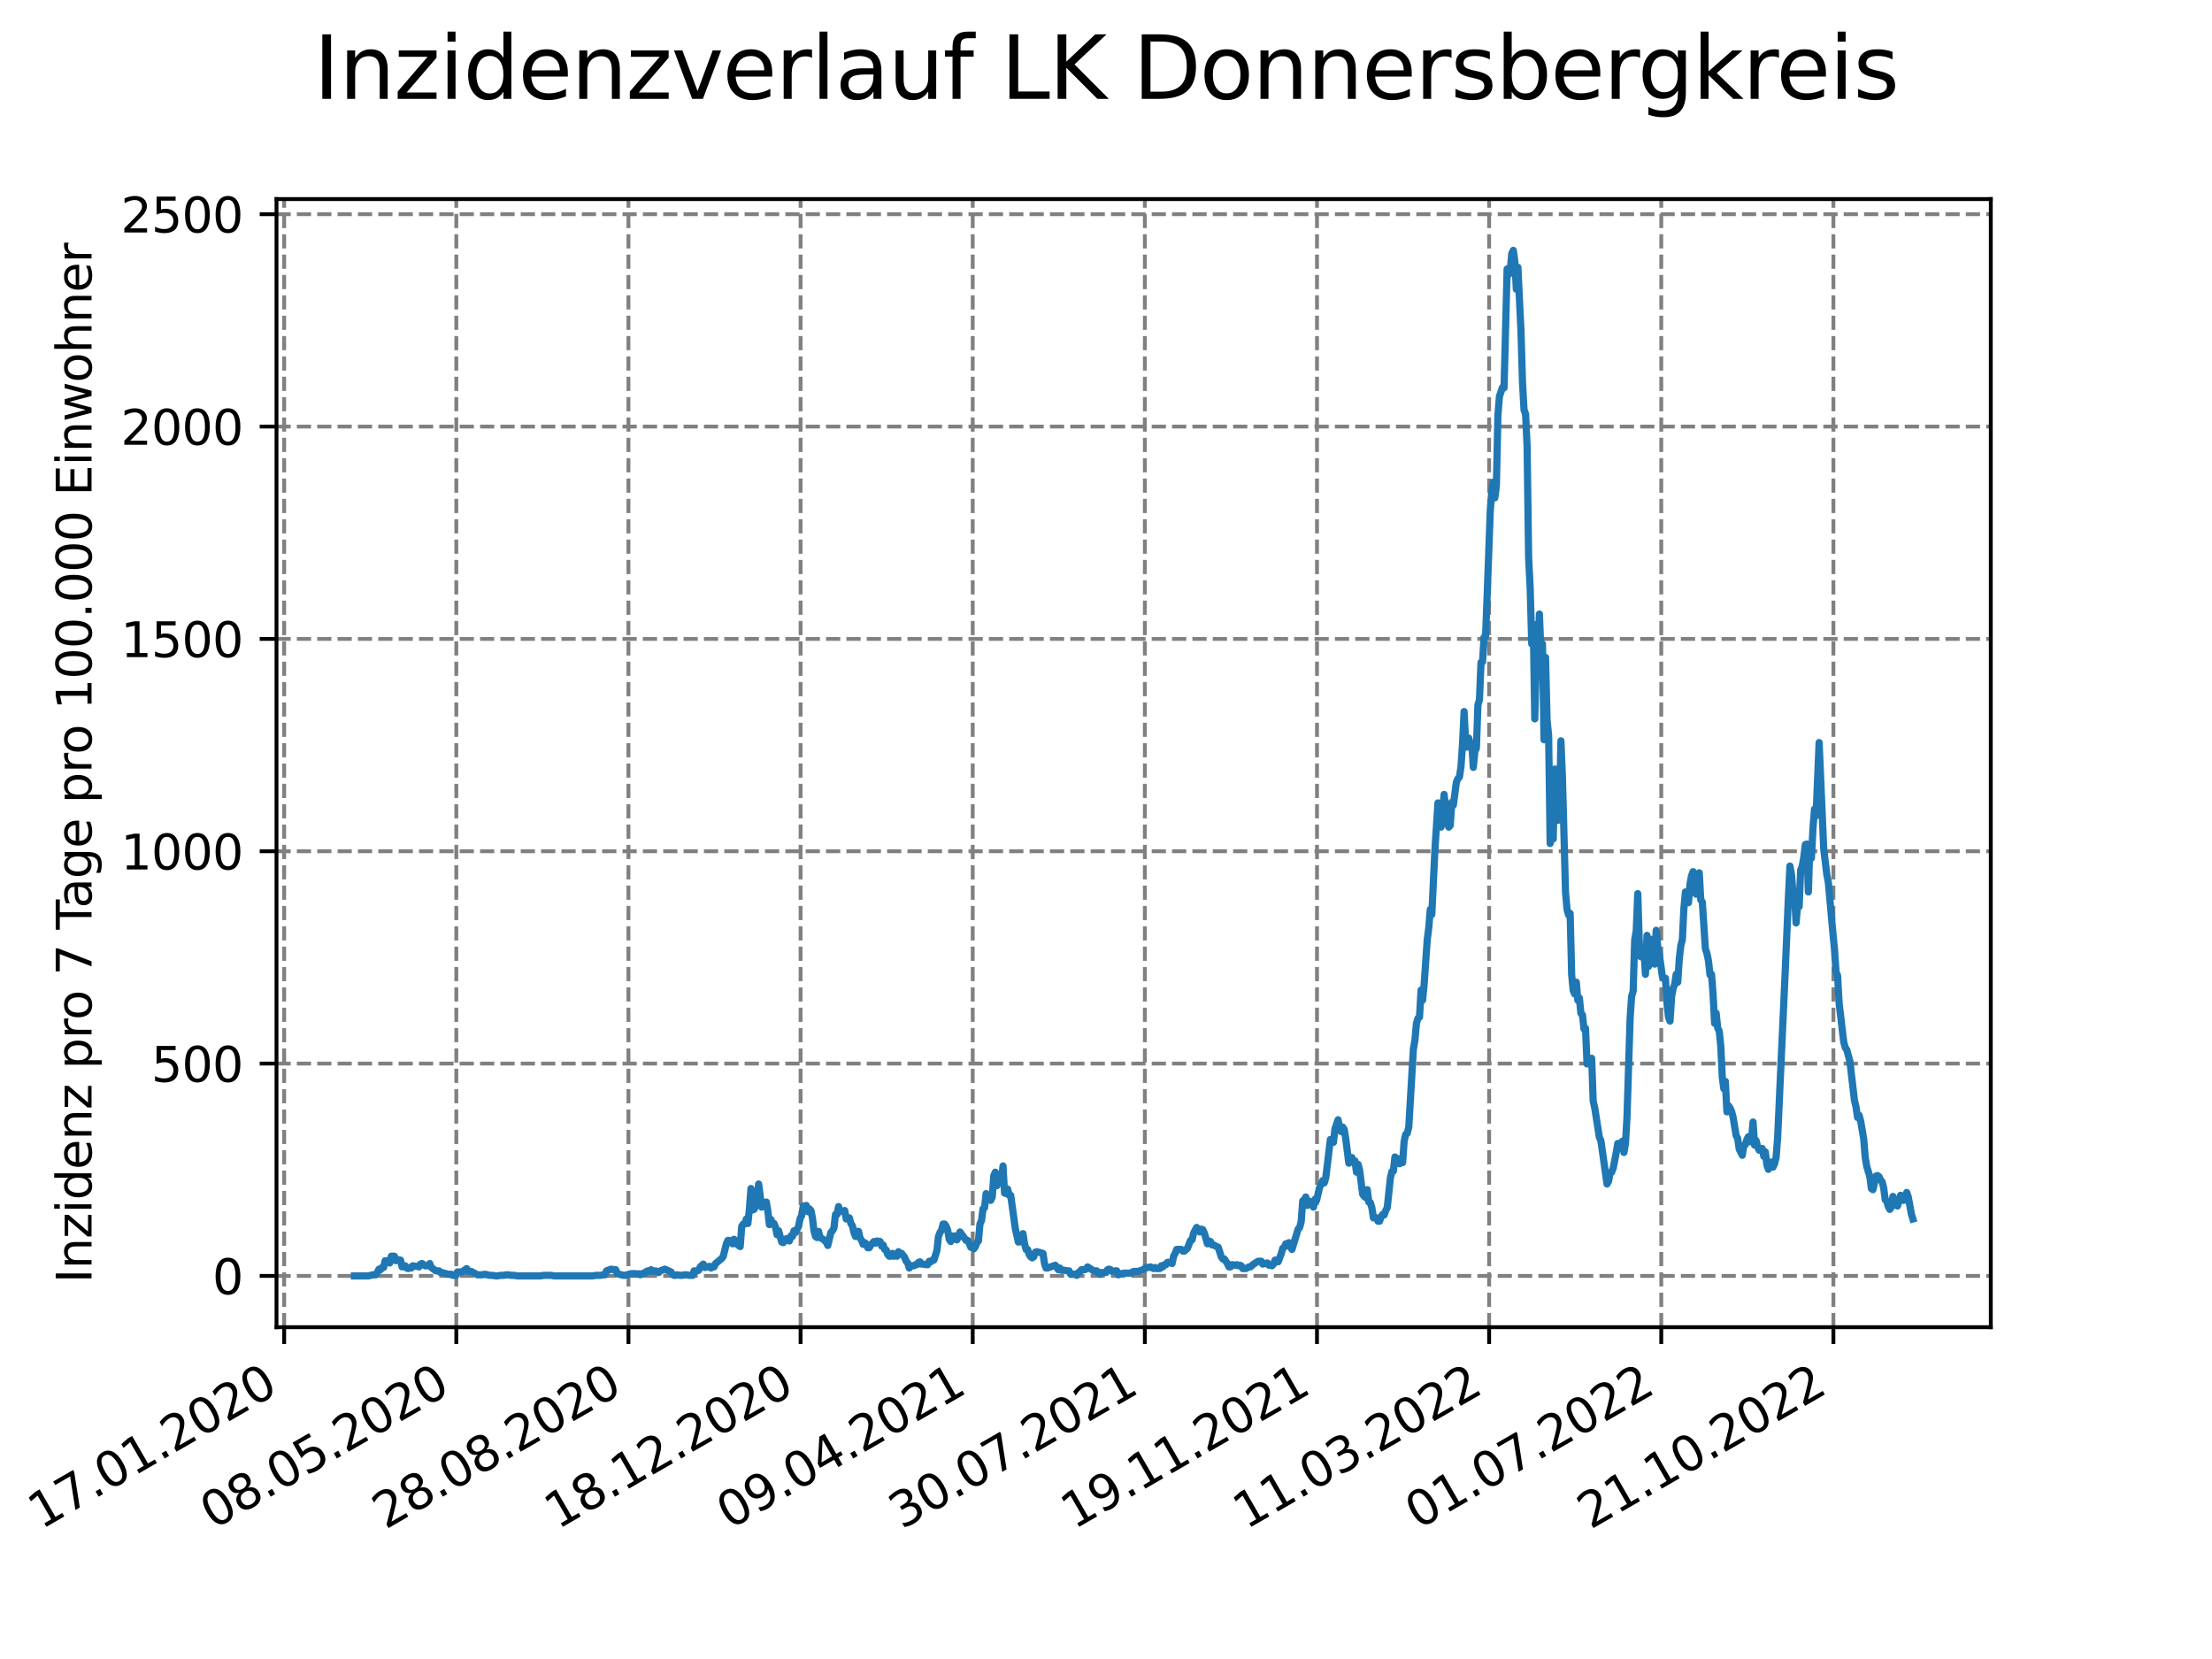 <?xml version="1.0" encoding="utf-8" standalone="no"?>
<!DOCTYPE svg PUBLIC "-//W3C//DTD SVG 1.1//EN"
  "http://www.w3.org/Graphics/SVG/1.1/DTD/svg11.dtd">
<svg xmlns:xlink="http://www.w3.org/1999/xlink" width="460.8pt" height="345.6pt" viewBox="0 0 460.8 345.6" xmlns="http://www.w3.org/2000/svg" version="1.1">
 <defs>
  <style type="text/css">*{stroke-linejoin: round; stroke-linecap: butt}</style>
 </defs>
 <g id="figure_1">
  <g id="patch_1">
   <path d="M 0 345.6 
L 460.8 345.6 
L 460.8 0 
L 0 0 
z
" style="fill: #ffffff"/>
  </g>
  <g id="axes_1">
   <g id="patch_2">
    <path d="M 57.6 276.48 
L 414.72 276.48 
L 414.72 41.472 
L 57.6 41.472 
z
" style="fill: #ffffff"/>
   </g>
   <g id="matplotlib.axis_1">
    <g id="xtick_1">
     <g id="line2d_1">
      <path d="M 59.198 276.48 
L 59.198 41.472 
" clip-path="url(#p6749b9350b)" style="fill: none; stroke-dasharray: 2.96,1.28; stroke-dashoffset: 0; stroke: #808080; stroke-width: 0.8"/>
     </g>
     <g id="line2d_2">
      <defs>
       <path id="m2484174f8d" d="M 0 0 
L 0 3.5 
" style="stroke: #000000; stroke-width: 0.8"/>
      </defs>
      <g>
       <use xlink:href="#m2484174f8d" x="59.198" y="276.48" style="stroke: #000000; stroke-width: 0.8"/>
      </g>
     </g>
     <g id="text_1">
      <!-- 17.01.2020 -->
      <g transform="translate(8.573 318.689) rotate(-30) scale(0.1 -0.1)">
       <defs>
        <path id="DejaVuSans-31" d="M 794 531 
L 1825 531 
L 1825 4091 
L 703 3866 
L 703 4441 
L 1819 4666 
L 2450 4666 
L 2450 531 
L 3481 531 
L 3481 0 
L 794 0 
L 794 531 
z
" transform="scale(0.016)"/>
        <path id="DejaVuSans-37" d="M 525 4666 
L 3525 4666 
L 3525 4397 
L 1831 0 
L 1172 0 
L 2766 4134 
L 525 4134 
L 525 4666 
z
" transform="scale(0.016)"/>
        <path id="DejaVuSans-2e" d="M 684 794 
L 1344 794 
L 1344 0 
L 684 0 
L 684 794 
z
" transform="scale(0.016)"/>
        <path id="DejaVuSans-30" d="M 2034 4250 
Q 1547 4250 1301 3770 
Q 1056 3291 1056 2328 
Q 1056 1369 1301 889 
Q 1547 409 2034 409 
Q 2525 409 2770 889 
Q 3016 1369 3016 2328 
Q 3016 3291 2770 3770 
Q 2525 4250 2034 4250 
z
M 2034 4750 
Q 2819 4750 3233 4129 
Q 3647 3509 3647 2328 
Q 3647 1150 3233 529 
Q 2819 -91 2034 -91 
Q 1250 -91 836 529 
Q 422 1150 422 2328 
Q 422 3509 836 4129 
Q 1250 4750 2034 4750 
z
" transform="scale(0.016)"/>
        <path id="DejaVuSans-32" d="M 1228 531 
L 3431 531 
L 3431 0 
L 469 0 
L 469 531 
Q 828 903 1448 1529 
Q 2069 2156 2228 2338 
Q 2531 2678 2651 2914 
Q 2772 3150 2772 3378 
Q 2772 3750 2511 3984 
Q 2250 4219 1831 4219 
Q 1534 4219 1204 4116 
Q 875 4013 500 3803 
L 500 4441 
Q 881 4594 1212 4672 
Q 1544 4750 1819 4750 
Q 2544 4750 2975 4387 
Q 3406 4025 3406 3419 
Q 3406 3131 3298 2873 
Q 3191 2616 2906 2266 
Q 2828 2175 2409 1742 
Q 1991 1309 1228 531 
z
" transform="scale(0.016)"/>
       </defs>
       <use xlink:href="#DejaVuSans-31"/>
       <use xlink:href="#DejaVuSans-37" x="63.623"/>
       <use xlink:href="#DejaVuSans-2e" x="127.246"/>
       <use xlink:href="#DejaVuSans-30" x="159.033"/>
       <use xlink:href="#DejaVuSans-31" x="222.656"/>
       <use xlink:href="#DejaVuSans-2e" x="286.279"/>
       <use xlink:href="#DejaVuSans-32" x="318.066"/>
       <use xlink:href="#DejaVuSans-30" x="381.689"/>
       <use xlink:href="#DejaVuSans-32" x="445.312"/>
       <use xlink:href="#DejaVuSans-30" x="508.936"/>
      </g>
     </g>
    </g>
    <g id="xtick_2">
     <g id="line2d_3">
      <path d="M 95.057 276.48 
L 95.057 41.472 
" clip-path="url(#p6749b9350b)" style="fill: none; stroke-dasharray: 2.96,1.28; stroke-dashoffset: 0; stroke: #808080; stroke-width: 0.8"/>
     </g>
     <g id="line2d_4">
      <g>
       <use xlink:href="#m2484174f8d" x="95.057" y="276.48" style="stroke: #000000; stroke-width: 0.8"/>
      </g>
     </g>
     <g id="text_2">
      <!-- 08.05.2020 -->
      <g transform="translate(44.432 318.689) rotate(-30) scale(0.1 -0.1)">
       <defs>
        <path id="DejaVuSans-38" d="M 2034 2216 
Q 1584 2216 1326 1975 
Q 1069 1734 1069 1313 
Q 1069 891 1326 650 
Q 1584 409 2034 409 
Q 2484 409 2743 651 
Q 3003 894 3003 1313 
Q 3003 1734 2745 1975 
Q 2488 2216 2034 2216 
z
M 1403 2484 
Q 997 2584 770 2862 
Q 544 3141 544 3541 
Q 544 4100 942 4425 
Q 1341 4750 2034 4750 
Q 2731 4750 3128 4425 
Q 3525 4100 3525 3541 
Q 3525 3141 3298 2862 
Q 3072 2584 2669 2484 
Q 3125 2378 3379 2068 
Q 3634 1759 3634 1313 
Q 3634 634 3220 271 
Q 2806 -91 2034 -91 
Q 1263 -91 848 271 
Q 434 634 434 1313 
Q 434 1759 690 2068 
Q 947 2378 1403 2484 
z
M 1172 3481 
Q 1172 3119 1398 2916 
Q 1625 2713 2034 2713 
Q 2441 2713 2670 2916 
Q 2900 3119 2900 3481 
Q 2900 3844 2670 4047 
Q 2441 4250 2034 4250 
Q 1625 4250 1398 4047 
Q 1172 3844 1172 3481 
z
" transform="scale(0.016)"/>
        <path id="DejaVuSans-35" d="M 691 4666 
L 3169 4666 
L 3169 4134 
L 1269 4134 
L 1269 2991 
Q 1406 3038 1543 3061 
Q 1681 3084 1819 3084 
Q 2600 3084 3056 2656 
Q 3513 2228 3513 1497 
Q 3513 744 3044 326 
Q 2575 -91 1722 -91 
Q 1428 -91 1123 -41 
Q 819 9 494 109 
L 494 744 
Q 775 591 1075 516 
Q 1375 441 1709 441 
Q 2250 441 2565 725 
Q 2881 1009 2881 1497 
Q 2881 1984 2565 2268 
Q 2250 2553 1709 2553 
Q 1456 2553 1204 2497 
Q 953 2441 691 2322 
L 691 4666 
z
" transform="scale(0.016)"/>
       </defs>
       <use xlink:href="#DejaVuSans-30"/>
       <use xlink:href="#DejaVuSans-38" x="63.623"/>
       <use xlink:href="#DejaVuSans-2e" x="127.246"/>
       <use xlink:href="#DejaVuSans-30" x="159.033"/>
       <use xlink:href="#DejaVuSans-35" x="222.656"/>
       <use xlink:href="#DejaVuSans-2e" x="286.279"/>
       <use xlink:href="#DejaVuSans-32" x="318.066"/>
       <use xlink:href="#DejaVuSans-30" x="381.689"/>
       <use xlink:href="#DejaVuSans-32" x="445.312"/>
       <use xlink:href="#DejaVuSans-30" x="508.936"/>
      </g>
     </g>
    </g>
    <g id="xtick_3">
     <g id="line2d_5">
      <path d="M 130.917 276.48 
L 130.917 41.472 
" clip-path="url(#p6749b9350b)" style="fill: none; stroke-dasharray: 2.96,1.28; stroke-dashoffset: 0; stroke: #808080; stroke-width: 0.8"/>
     </g>
     <g id="line2d_6">
      <g>
       <use xlink:href="#m2484174f8d" x="130.917" y="276.48" style="stroke: #000000; stroke-width: 0.8"/>
      </g>
     </g>
     <g id="text_3">
      <!-- 28.08.2020 -->
      <g transform="translate(80.292 318.689) rotate(-30) scale(0.1 -0.1)">
       <use xlink:href="#DejaVuSans-32"/>
       <use xlink:href="#DejaVuSans-38" x="63.623"/>
       <use xlink:href="#DejaVuSans-2e" x="127.246"/>
       <use xlink:href="#DejaVuSans-30" x="159.033"/>
       <use xlink:href="#DejaVuSans-38" x="222.656"/>
       <use xlink:href="#DejaVuSans-2e" x="286.279"/>
       <use xlink:href="#DejaVuSans-32" x="318.066"/>
       <use xlink:href="#DejaVuSans-30" x="381.689"/>
       <use xlink:href="#DejaVuSans-32" x="445.312"/>
       <use xlink:href="#DejaVuSans-30" x="508.936"/>
      </g>
     </g>
    </g>
    <g id="xtick_4">
     <g id="line2d_7">
      <path d="M 166.776 276.48 
L 166.776 41.472 
" clip-path="url(#p6749b9350b)" style="fill: none; stroke-dasharray: 2.96,1.28; stroke-dashoffset: 0; stroke: #808080; stroke-width: 0.8"/>
     </g>
     <g id="line2d_8">
      <g>
       <use xlink:href="#m2484174f8d" x="166.776" y="276.48" style="stroke: #000000; stroke-width: 0.8"/>
      </g>
     </g>
     <g id="text_4">
      <!-- 18.12.2020 -->
      <g transform="translate(116.151 318.689) rotate(-30) scale(0.1 -0.1)">
       <use xlink:href="#DejaVuSans-31"/>
       <use xlink:href="#DejaVuSans-38" x="63.623"/>
       <use xlink:href="#DejaVuSans-2e" x="127.246"/>
       <use xlink:href="#DejaVuSans-31" x="159.033"/>
       <use xlink:href="#DejaVuSans-32" x="222.656"/>
       <use xlink:href="#DejaVuSans-2e" x="286.279"/>
       <use xlink:href="#DejaVuSans-32" x="318.066"/>
       <use xlink:href="#DejaVuSans-30" x="381.689"/>
       <use xlink:href="#DejaVuSans-32" x="445.312"/>
       <use xlink:href="#DejaVuSans-30" x="508.936"/>
      </g>
     </g>
    </g>
    <g id="xtick_5">
     <g id="line2d_9">
      <path d="M 202.635 276.48 
L 202.635 41.472 
" clip-path="url(#p6749b9350b)" style="fill: none; stroke-dasharray: 2.96,1.28; stroke-dashoffset: 0; stroke: #808080; stroke-width: 0.8"/>
     </g>
     <g id="line2d_10">
      <g>
       <use xlink:href="#m2484174f8d" x="202.635" y="276.48" style="stroke: #000000; stroke-width: 0.8"/>
      </g>
     </g>
     <g id="text_5">
      <!-- 09.04.2021 -->
      <g transform="translate(152.01 318.689) rotate(-30) scale(0.1 -0.1)">
       <defs>
        <path id="DejaVuSans-39" d="M 703 97 
L 703 672 
Q 941 559 1184 500 
Q 1428 441 1663 441 
Q 2288 441 2617 861 
Q 2947 1281 2994 2138 
Q 2813 1869 2534 1725 
Q 2256 1581 1919 1581 
Q 1219 1581 811 2004 
Q 403 2428 403 3163 
Q 403 3881 828 4315 
Q 1253 4750 1959 4750 
Q 2769 4750 3195 4129 
Q 3622 3509 3622 2328 
Q 3622 1225 3098 567 
Q 2575 -91 1691 -91 
Q 1453 -91 1209 -44 
Q 966 3 703 97 
z
M 1959 2075 
Q 2384 2075 2632 2365 
Q 2881 2656 2881 3163 
Q 2881 3666 2632 3958 
Q 2384 4250 1959 4250 
Q 1534 4250 1286 3958 
Q 1038 3666 1038 3163 
Q 1038 2656 1286 2365 
Q 1534 2075 1959 2075 
z
" transform="scale(0.016)"/>
        <path id="DejaVuSans-34" d="M 2419 4116 
L 825 1625 
L 2419 1625 
L 2419 4116 
z
M 2253 4666 
L 3047 4666 
L 3047 1625 
L 3713 1625 
L 3713 1100 
L 3047 1100 
L 3047 0 
L 2419 0 
L 2419 1100 
L 313 1100 
L 313 1709 
L 2253 4666 
z
" transform="scale(0.016)"/>
       </defs>
       <use xlink:href="#DejaVuSans-30"/>
       <use xlink:href="#DejaVuSans-39" x="63.623"/>
       <use xlink:href="#DejaVuSans-2e" x="127.246"/>
       <use xlink:href="#DejaVuSans-30" x="159.033"/>
       <use xlink:href="#DejaVuSans-34" x="222.656"/>
       <use xlink:href="#DejaVuSans-2e" x="286.279"/>
       <use xlink:href="#DejaVuSans-32" x="318.066"/>
       <use xlink:href="#DejaVuSans-30" x="381.689"/>
       <use xlink:href="#DejaVuSans-32" x="445.312"/>
       <use xlink:href="#DejaVuSans-31" x="508.936"/>
      </g>
     </g>
    </g>
    <g id="xtick_6">
     <g id="line2d_11">
      <path d="M 238.495 276.48 
L 238.495 41.472 
" clip-path="url(#p6749b9350b)" style="fill: none; stroke-dasharray: 2.96,1.28; stroke-dashoffset: 0; stroke: #808080; stroke-width: 0.8"/>
     </g>
     <g id="line2d_12">
      <g>
       <use xlink:href="#m2484174f8d" x="238.495" y="276.48" style="stroke: #000000; stroke-width: 0.8"/>
      </g>
     </g>
     <g id="text_6">
      <!-- 30.07.2021 -->
      <g transform="translate(187.869 318.689) rotate(-30) scale(0.1 -0.1)">
       <defs>
        <path id="DejaVuSans-33" d="M 2597 2516 
Q 3050 2419 3304 2112 
Q 3559 1806 3559 1356 
Q 3559 666 3084 287 
Q 2609 -91 1734 -91 
Q 1441 -91 1130 -33 
Q 819 25 488 141 
L 488 750 
Q 750 597 1062 519 
Q 1375 441 1716 441 
Q 2309 441 2620 675 
Q 2931 909 2931 1356 
Q 2931 1769 2642 2001 
Q 2353 2234 1838 2234 
L 1294 2234 
L 1294 2753 
L 1863 2753 
Q 2328 2753 2575 2939 
Q 2822 3125 2822 3475 
Q 2822 3834 2567 4026 
Q 2313 4219 1838 4219 
Q 1578 4219 1281 4162 
Q 984 4106 628 3988 
L 628 4550 
Q 988 4650 1302 4700 
Q 1616 4750 1894 4750 
Q 2613 4750 3031 4423 
Q 3450 4097 3450 3541 
Q 3450 3153 3228 2886 
Q 3006 2619 2597 2516 
z
" transform="scale(0.016)"/>
       </defs>
       <use xlink:href="#DejaVuSans-33"/>
       <use xlink:href="#DejaVuSans-30" x="63.623"/>
       <use xlink:href="#DejaVuSans-2e" x="127.246"/>
       <use xlink:href="#DejaVuSans-30" x="159.033"/>
       <use xlink:href="#DejaVuSans-37" x="222.656"/>
       <use xlink:href="#DejaVuSans-2e" x="286.279"/>
       <use xlink:href="#DejaVuSans-32" x="318.066"/>
       <use xlink:href="#DejaVuSans-30" x="381.689"/>
       <use xlink:href="#DejaVuSans-32" x="445.312"/>
       <use xlink:href="#DejaVuSans-31" x="508.936"/>
      </g>
     </g>
    </g>
    <g id="xtick_7">
     <g id="line2d_13">
      <path d="M 274.354 276.48 
L 274.354 41.472 
" clip-path="url(#p6749b9350b)" style="fill: none; stroke-dasharray: 2.96,1.28; stroke-dashoffset: 0; stroke: #808080; stroke-width: 0.8"/>
     </g>
     <g id="line2d_14">
      <g>
       <use xlink:href="#m2484174f8d" x="274.354" y="276.48" style="stroke: #000000; stroke-width: 0.8"/>
      </g>
     </g>
     <g id="text_7">
      <!-- 19.11.2021 -->
      <g transform="translate(223.729 318.689) rotate(-30) scale(0.1 -0.1)">
       <use xlink:href="#DejaVuSans-31"/>
       <use xlink:href="#DejaVuSans-39" x="63.623"/>
       <use xlink:href="#DejaVuSans-2e" x="127.246"/>
       <use xlink:href="#DejaVuSans-31" x="159.033"/>
       <use xlink:href="#DejaVuSans-31" x="222.656"/>
       <use xlink:href="#DejaVuSans-2e" x="286.279"/>
       <use xlink:href="#DejaVuSans-32" x="318.066"/>
       <use xlink:href="#DejaVuSans-30" x="381.689"/>
       <use xlink:href="#DejaVuSans-32" x="445.312"/>
       <use xlink:href="#DejaVuSans-31" x="508.936"/>
      </g>
     </g>
    </g>
    <g id="xtick_8">
     <g id="line2d_15">
      <path d="M 310.213 276.48 
L 310.213 41.472 
" clip-path="url(#p6749b9350b)" style="fill: none; stroke-dasharray: 2.96,1.28; stroke-dashoffset: 0; stroke: #808080; stroke-width: 0.8"/>
     </g>
     <g id="line2d_16">
      <g>
       <use xlink:href="#m2484174f8d" x="310.213" y="276.48" style="stroke: #000000; stroke-width: 0.8"/>
      </g>
     </g>
     <g id="text_8">
      <!-- 11.03.2022 -->
      <g transform="translate(259.588 318.689) rotate(-30) scale(0.1 -0.1)">
       <use xlink:href="#DejaVuSans-31"/>
       <use xlink:href="#DejaVuSans-31" x="63.623"/>
       <use xlink:href="#DejaVuSans-2e" x="127.246"/>
       <use xlink:href="#DejaVuSans-30" x="159.033"/>
       <use xlink:href="#DejaVuSans-33" x="222.656"/>
       <use xlink:href="#DejaVuSans-2e" x="286.279"/>
       <use xlink:href="#DejaVuSans-32" x="318.066"/>
       <use xlink:href="#DejaVuSans-30" x="381.689"/>
       <use xlink:href="#DejaVuSans-32" x="445.312"/>
       <use xlink:href="#DejaVuSans-32" x="508.936"/>
      </g>
     </g>
    </g>
    <g id="xtick_9">
     <g id="line2d_17">
      <path d="M 346.072 276.48 
L 346.072 41.472 
" clip-path="url(#p6749b9350b)" style="fill: none; stroke-dasharray: 2.96,1.28; stroke-dashoffset: 0; stroke: #808080; stroke-width: 0.8"/>
     </g>
     <g id="line2d_18">
      <g>
       <use xlink:href="#m2484174f8d" x="346.072" y="276.48" style="stroke: #000000; stroke-width: 0.8"/>
      </g>
     </g>
     <g id="text_9">
      <!-- 01.07.2022 -->
      <g transform="translate(295.447 318.689) rotate(-30) scale(0.1 -0.1)">
       <use xlink:href="#DejaVuSans-30"/>
       <use xlink:href="#DejaVuSans-31" x="63.623"/>
       <use xlink:href="#DejaVuSans-2e" x="127.246"/>
       <use xlink:href="#DejaVuSans-30" x="159.033"/>
       <use xlink:href="#DejaVuSans-37" x="222.656"/>
       <use xlink:href="#DejaVuSans-2e" x="286.279"/>
       <use xlink:href="#DejaVuSans-32" x="318.066"/>
       <use xlink:href="#DejaVuSans-30" x="381.689"/>
       <use xlink:href="#DejaVuSans-32" x="445.312"/>
       <use xlink:href="#DejaVuSans-32" x="508.936"/>
      </g>
     </g>
    </g>
    <g id="xtick_10">
     <g id="line2d_19">
      <path d="M 381.932 276.48 
L 381.932 41.472 
" clip-path="url(#p6749b9350b)" style="fill: none; stroke-dasharray: 2.96,1.28; stroke-dashoffset: 0; stroke: #808080; stroke-width: 0.8"/>
     </g>
     <g id="line2d_20">
      <g>
       <use xlink:href="#m2484174f8d" x="381.932" y="276.48" style="stroke: #000000; stroke-width: 0.8"/>
      </g>
     </g>
     <g id="text_10">
      <!-- 21.10.2022 -->
      <g transform="translate(331.306 318.689) rotate(-30) scale(0.1 -0.1)">
       <use xlink:href="#DejaVuSans-32"/>
       <use xlink:href="#DejaVuSans-31" x="63.623"/>
       <use xlink:href="#DejaVuSans-2e" x="127.246"/>
       <use xlink:href="#DejaVuSans-31" x="159.033"/>
       <use xlink:href="#DejaVuSans-30" x="222.656"/>
       <use xlink:href="#DejaVuSans-2e" x="286.279"/>
       <use xlink:href="#DejaVuSans-32" x="318.066"/>
       <use xlink:href="#DejaVuSans-30" x="381.689"/>
       <use xlink:href="#DejaVuSans-32" x="445.312"/>
       <use xlink:href="#DejaVuSans-32" x="508.936"/>
      </g>
     </g>
    </g>
   </g>
   <g id="matplotlib.axis_2">
    <g id="ytick_1">
     <g id="line2d_21">
      <path d="M 57.6 265.798 
L 414.72 265.798 
" clip-path="url(#p6749b9350b)" style="fill: none; stroke-dasharray: 2.96,1.28; stroke-dashoffset: 0; stroke: #808080; stroke-width: 0.8"/>
     </g>
     <g id="line2d_22">
      <defs>
       <path id="md574dbc0c2" d="M 0 0 
L -3.5 0 
" style="stroke: #000000; stroke-width: 0.8"/>
      </defs>
      <g>
       <use xlink:href="#md574dbc0c2" x="57.6" y="265.798" style="stroke: #000000; stroke-width: 0.8"/>
      </g>
     </g>
     <g id="text_11">
      <!-- 0 -->
      <g transform="translate(44.237 269.597) scale(0.1 -0.1)">
       <use xlink:href="#DejaVuSans-30"/>
      </g>
     </g>
    </g>
    <g id="ytick_2">
     <g id="line2d_23">
      <path d="M 57.6 221.563 
L 414.72 221.563 
" clip-path="url(#p6749b9350b)" style="fill: none; stroke-dasharray: 2.96,1.28; stroke-dashoffset: 0; stroke: #808080; stroke-width: 0.8"/>
     </g>
     <g id="line2d_24">
      <g>
       <use xlink:href="#md574dbc0c2" x="57.6" y="221.563" style="stroke: #000000; stroke-width: 0.8"/>
      </g>
     </g>
     <g id="text_12">
      <!-- 500 -->
      <g transform="translate(31.512 225.362) scale(0.1 -0.1)">
       <use xlink:href="#DejaVuSans-35"/>
       <use xlink:href="#DejaVuSans-30" x="63.623"/>
       <use xlink:href="#DejaVuSans-30" x="127.246"/>
      </g>
     </g>
    </g>
    <g id="ytick_3">
     <g id="line2d_25">
      <path d="M 57.6 177.328 
L 414.72 177.328 
" clip-path="url(#p6749b9350b)" style="fill: none; stroke-dasharray: 2.96,1.28; stroke-dashoffset: 0; stroke: #808080; stroke-width: 0.8"/>
     </g>
     <g id="line2d_26">
      <g>
       <use xlink:href="#md574dbc0c2" x="57.6" y="177.328" style="stroke: #000000; stroke-width: 0.8"/>
      </g>
     </g>
     <g id="text_13">
      <!-- 1000 -->
      <g transform="translate(25.15 181.127) scale(0.1 -0.1)">
       <use xlink:href="#DejaVuSans-31"/>
       <use xlink:href="#DejaVuSans-30" x="63.623"/>
       <use xlink:href="#DejaVuSans-30" x="127.246"/>
       <use xlink:href="#DejaVuSans-30" x="190.869"/>
      </g>
     </g>
    </g>
    <g id="ytick_4">
     <g id="line2d_27">
      <path d="M 57.6 133.093 
L 414.72 133.093 
" clip-path="url(#p6749b9350b)" style="fill: none; stroke-dasharray: 2.96,1.28; stroke-dashoffset: 0; stroke: #808080; stroke-width: 0.8"/>
     </g>
     <g id="line2d_28">
      <g>
       <use xlink:href="#md574dbc0c2" x="57.6" y="133.093" style="stroke: #000000; stroke-width: 0.8"/>
      </g>
     </g>
     <g id="text_14">
      <!-- 1500 -->
      <g transform="translate(25.15 136.892) scale(0.1 -0.1)">
       <use xlink:href="#DejaVuSans-31"/>
       <use xlink:href="#DejaVuSans-35" x="63.623"/>
       <use xlink:href="#DejaVuSans-30" x="127.246"/>
       <use xlink:href="#DejaVuSans-30" x="190.869"/>
      </g>
     </g>
    </g>
    <g id="ytick_5">
     <g id="line2d_29">
      <path d="M 57.6 88.858 
L 414.72 88.858 
" clip-path="url(#p6749b9350b)" style="fill: none; stroke-dasharray: 2.96,1.28; stroke-dashoffset: 0; stroke: #808080; stroke-width: 0.8"/>
     </g>
     <g id="line2d_30">
      <g>
       <use xlink:href="#md574dbc0c2" x="57.6" y="88.858" style="stroke: #000000; stroke-width: 0.8"/>
      </g>
     </g>
     <g id="text_15">
      <!-- 2000 -->
      <g transform="translate(25.15 92.657) scale(0.1 -0.1)">
       <use xlink:href="#DejaVuSans-32"/>
       <use xlink:href="#DejaVuSans-30" x="63.623"/>
       <use xlink:href="#DejaVuSans-30" x="127.246"/>
       <use xlink:href="#DejaVuSans-30" x="190.869"/>
      </g>
     </g>
    </g>
    <g id="ytick_6">
     <g id="line2d_31">
      <path d="M 57.6 44.623 
L 414.72 44.623 
" clip-path="url(#p6749b9350b)" style="fill: none; stroke-dasharray: 2.96,1.28; stroke-dashoffset: 0; stroke: #808080; stroke-width: 0.8"/>
     </g>
     <g id="line2d_32">
      <g>
       <use xlink:href="#md574dbc0c2" x="57.6" y="44.623" style="stroke: #000000; stroke-width: 0.8"/>
      </g>
     </g>
     <g id="text_16">
      <!-- 2500 -->
      <g transform="translate(25.15 48.422) scale(0.1 -0.1)">
       <use xlink:href="#DejaVuSans-32"/>
       <use xlink:href="#DejaVuSans-35" x="63.623"/>
       <use xlink:href="#DejaVuSans-30" x="127.246"/>
       <use xlink:href="#DejaVuSans-30" x="190.869"/>
      </g>
     </g>
    </g>
    <g id="text_17">
     <!-- Inzidenz pro 7 Tage pro 100.000 Einwohner -->
     <g transform="translate(19.07 267.301) rotate(-90) scale(0.1 -0.1)">
      <defs>
       <path id="DejaVuSans-49" d="M 628 4666 
L 1259 4666 
L 1259 0 
L 628 0 
L 628 4666 
z
" transform="scale(0.016)"/>
       <path id="DejaVuSans-6e" d="M 3513 2113 
L 3513 0 
L 2938 0 
L 2938 2094 
Q 2938 2591 2744 2837 
Q 2550 3084 2163 3084 
Q 1697 3084 1428 2787 
Q 1159 2491 1159 1978 
L 1159 0 
L 581 0 
L 581 3500 
L 1159 3500 
L 1159 2956 
Q 1366 3272 1645 3428 
Q 1925 3584 2291 3584 
Q 2894 3584 3203 3211 
Q 3513 2838 3513 2113 
z
" transform="scale(0.016)"/>
       <path id="DejaVuSans-7a" d="M 353 3500 
L 3084 3500 
L 3084 2975 
L 922 459 
L 3084 459 
L 3084 0 
L 275 0 
L 275 525 
L 2438 3041 
L 353 3041 
L 353 3500 
z
" transform="scale(0.016)"/>
       <path id="DejaVuSans-69" d="M 603 3500 
L 1178 3500 
L 1178 0 
L 603 0 
L 603 3500 
z
M 603 4863 
L 1178 4863 
L 1178 4134 
L 603 4134 
L 603 4863 
z
" transform="scale(0.016)"/>
       <path id="DejaVuSans-64" d="M 2906 2969 
L 2906 4863 
L 3481 4863 
L 3481 0 
L 2906 0 
L 2906 525 
Q 2725 213 2448 61 
Q 2172 -91 1784 -91 
Q 1150 -91 751 415 
Q 353 922 353 1747 
Q 353 2572 751 3078 
Q 1150 3584 1784 3584 
Q 2172 3584 2448 3432 
Q 2725 3281 2906 2969 
z
M 947 1747 
Q 947 1113 1208 752 
Q 1469 391 1925 391 
Q 2381 391 2643 752 
Q 2906 1113 2906 1747 
Q 2906 2381 2643 2742 
Q 2381 3103 1925 3103 
Q 1469 3103 1208 2742 
Q 947 2381 947 1747 
z
" transform="scale(0.016)"/>
       <path id="DejaVuSans-65" d="M 3597 1894 
L 3597 1613 
L 953 1613 
Q 991 1019 1311 708 
Q 1631 397 2203 397 
Q 2534 397 2845 478 
Q 3156 559 3463 722 
L 3463 178 
Q 3153 47 2828 -22 
Q 2503 -91 2169 -91 
Q 1331 -91 842 396 
Q 353 884 353 1716 
Q 353 2575 817 3079 
Q 1281 3584 2069 3584 
Q 2775 3584 3186 3129 
Q 3597 2675 3597 1894 
z
M 3022 2063 
Q 3016 2534 2758 2815 
Q 2500 3097 2075 3097 
Q 1594 3097 1305 2825 
Q 1016 2553 972 2059 
L 3022 2063 
z
" transform="scale(0.016)"/>
       <path id="DejaVuSans-20" transform="scale(0.016)"/>
       <path id="DejaVuSans-70" d="M 1159 525 
L 1159 -1331 
L 581 -1331 
L 581 3500 
L 1159 3500 
L 1159 2969 
Q 1341 3281 1617 3432 
Q 1894 3584 2278 3584 
Q 2916 3584 3314 3078 
Q 3713 2572 3713 1747 
Q 3713 922 3314 415 
Q 2916 -91 2278 -91 
Q 1894 -91 1617 61 
Q 1341 213 1159 525 
z
M 3116 1747 
Q 3116 2381 2855 2742 
Q 2594 3103 2138 3103 
Q 1681 3103 1420 2742 
Q 1159 2381 1159 1747 
Q 1159 1113 1420 752 
Q 1681 391 2138 391 
Q 2594 391 2855 752 
Q 3116 1113 3116 1747 
z
" transform="scale(0.016)"/>
       <path id="DejaVuSans-72" d="M 2631 2963 
Q 2534 3019 2420 3045 
Q 2306 3072 2169 3072 
Q 1681 3072 1420 2755 
Q 1159 2438 1159 1844 
L 1159 0 
L 581 0 
L 581 3500 
L 1159 3500 
L 1159 2956 
Q 1341 3275 1631 3429 
Q 1922 3584 2338 3584 
Q 2397 3584 2469 3576 
Q 2541 3569 2628 3553 
L 2631 2963 
z
" transform="scale(0.016)"/>
       <path id="DejaVuSans-6f" d="M 1959 3097 
Q 1497 3097 1228 2736 
Q 959 2375 959 1747 
Q 959 1119 1226 758 
Q 1494 397 1959 397 
Q 2419 397 2687 759 
Q 2956 1122 2956 1747 
Q 2956 2369 2687 2733 
Q 2419 3097 1959 3097 
z
M 1959 3584 
Q 2709 3584 3137 3096 
Q 3566 2609 3566 1747 
Q 3566 888 3137 398 
Q 2709 -91 1959 -91 
Q 1206 -91 779 398 
Q 353 888 353 1747 
Q 353 2609 779 3096 
Q 1206 3584 1959 3584 
z
" transform="scale(0.016)"/>
       <path id="DejaVuSans-54" d="M -19 4666 
L 3928 4666 
L 3928 4134 
L 2272 4134 
L 2272 0 
L 1638 0 
L 1638 4134 
L -19 4134 
L -19 4666 
z
" transform="scale(0.016)"/>
       <path id="DejaVuSans-61" d="M 2194 1759 
Q 1497 1759 1228 1600 
Q 959 1441 959 1056 
Q 959 750 1161 570 
Q 1363 391 1709 391 
Q 2188 391 2477 730 
Q 2766 1069 2766 1631 
L 2766 1759 
L 2194 1759 
z
M 3341 1997 
L 3341 0 
L 2766 0 
L 2766 531 
Q 2569 213 2275 61 
Q 1981 -91 1556 -91 
Q 1019 -91 701 211 
Q 384 513 384 1019 
Q 384 1609 779 1909 
Q 1175 2209 1959 2209 
L 2766 2209 
L 2766 2266 
Q 2766 2663 2505 2880 
Q 2244 3097 1772 3097 
Q 1472 3097 1187 3025 
Q 903 2953 641 2809 
L 641 3341 
Q 956 3463 1253 3523 
Q 1550 3584 1831 3584 
Q 2591 3584 2966 3190 
Q 3341 2797 3341 1997 
z
" transform="scale(0.016)"/>
       <path id="DejaVuSans-67" d="M 2906 1791 
Q 2906 2416 2648 2759 
Q 2391 3103 1925 3103 
Q 1463 3103 1205 2759 
Q 947 2416 947 1791 
Q 947 1169 1205 825 
Q 1463 481 1925 481 
Q 2391 481 2648 825 
Q 2906 1169 2906 1791 
z
M 3481 434 
Q 3481 -459 3084 -895 
Q 2688 -1331 1869 -1331 
Q 1566 -1331 1297 -1286 
Q 1028 -1241 775 -1147 
L 775 -588 
Q 1028 -725 1275 -790 
Q 1522 -856 1778 -856 
Q 2344 -856 2625 -561 
Q 2906 -266 2906 331 
L 2906 616 
Q 2728 306 2450 153 
Q 2172 0 1784 0 
Q 1141 0 747 490 
Q 353 981 353 1791 
Q 353 2603 747 3093 
Q 1141 3584 1784 3584 
Q 2172 3584 2450 3431 
Q 2728 3278 2906 2969 
L 2906 3500 
L 3481 3500 
L 3481 434 
z
" transform="scale(0.016)"/>
       <path id="DejaVuSans-45" d="M 628 4666 
L 3578 4666 
L 3578 4134 
L 1259 4134 
L 1259 2753 
L 3481 2753 
L 3481 2222 
L 1259 2222 
L 1259 531 
L 3634 531 
L 3634 0 
L 628 0 
L 628 4666 
z
" transform="scale(0.016)"/>
       <path id="DejaVuSans-77" d="M 269 3500 
L 844 3500 
L 1563 769 
L 2278 3500 
L 2956 3500 
L 3675 769 
L 4391 3500 
L 4966 3500 
L 4050 0 
L 3372 0 
L 2619 2869 
L 1863 0 
L 1184 0 
L 269 3500 
z
" transform="scale(0.016)"/>
       <path id="DejaVuSans-68" d="M 3513 2113 
L 3513 0 
L 2938 0 
L 2938 2094 
Q 2938 2591 2744 2837 
Q 2550 3084 2163 3084 
Q 1697 3084 1428 2787 
Q 1159 2491 1159 1978 
L 1159 0 
L 581 0 
L 581 4863 
L 1159 4863 
L 1159 2956 
Q 1366 3272 1645 3428 
Q 1925 3584 2291 3584 
Q 2894 3584 3203 3211 
Q 3513 2838 3513 2113 
z
" transform="scale(0.016)"/>
      </defs>
      <use xlink:href="#DejaVuSans-49"/>
      <use xlink:href="#DejaVuSans-6e" x="29.492"/>
      <use xlink:href="#DejaVuSans-7a" x="92.871"/>
      <use xlink:href="#DejaVuSans-69" x="145.361"/>
      <use xlink:href="#DejaVuSans-64" x="173.145"/>
      <use xlink:href="#DejaVuSans-65" x="236.621"/>
      <use xlink:href="#DejaVuSans-6e" x="298.145"/>
      <use xlink:href="#DejaVuSans-7a" x="361.523"/>
      <use xlink:href="#DejaVuSans-20" x="414.014"/>
      <use xlink:href="#DejaVuSans-70" x="445.801"/>
      <use xlink:href="#DejaVuSans-72" x="509.277"/>
      <use xlink:href="#DejaVuSans-6f" x="548.141"/>
      <use xlink:href="#DejaVuSans-20" x="609.322"/>
      <use xlink:href="#DejaVuSans-37" x="641.109"/>
      <use xlink:href="#DejaVuSans-20" x="704.732"/>
      <use xlink:href="#DejaVuSans-54" x="736.52"/>
      <use xlink:href="#DejaVuSans-61" x="781.104"/>
      <use xlink:href="#DejaVuSans-67" x="842.383"/>
      <use xlink:href="#DejaVuSans-65" x="905.859"/>
      <use xlink:href="#DejaVuSans-20" x="967.383"/>
      <use xlink:href="#DejaVuSans-70" x="999.17"/>
      <use xlink:href="#DejaVuSans-72" x="1062.646"/>
      <use xlink:href="#DejaVuSans-6f" x="1101.51"/>
      <use xlink:href="#DejaVuSans-20" x="1162.691"/>
      <use xlink:href="#DejaVuSans-31" x="1194.479"/>
      <use xlink:href="#DejaVuSans-30" x="1258.102"/>
      <use xlink:href="#DejaVuSans-30" x="1321.725"/>
      <use xlink:href="#DejaVuSans-2e" x="1385.348"/>
      <use xlink:href="#DejaVuSans-30" x="1417.135"/>
      <use xlink:href="#DejaVuSans-30" x="1480.758"/>
      <use xlink:href="#DejaVuSans-30" x="1544.381"/>
      <use xlink:href="#DejaVuSans-20" x="1608.004"/>
      <use xlink:href="#DejaVuSans-45" x="1639.791"/>
      <use xlink:href="#DejaVuSans-69" x="1702.975"/>
      <use xlink:href="#DejaVuSans-6e" x="1730.758"/>
      <use xlink:href="#DejaVuSans-77" x="1794.137"/>
      <use xlink:href="#DejaVuSans-6f" x="1875.924"/>
      <use xlink:href="#DejaVuSans-68" x="1937.105"/>
      <use xlink:href="#DejaVuSans-6e" x="2000.484"/>
      <use xlink:href="#DejaVuSans-65" x="2063.863"/>
      <use xlink:href="#DejaVuSans-72" x="2125.387"/>
     </g>
    </g>
   </g>
   <g id="line2d_33">
    <path d="M 73.833 265.798 
L 76.714 265.798 
L 77.675 265.563 
L 78.315 265.563 
L 78.955 264.388 
L 79.276 264.506 
L 79.596 264.036 
L 79.916 264.036 
L 80.236 262.627 
L 80.556 262.627 
L 80.877 262.979 
L 81.197 263.096 
L 81.517 261.687 
L 82.157 261.687 
L 82.477 262.627 
L 82.798 262.392 
L 83.438 262.509 
L 83.758 263.919 
L 84.078 263.684 
L 84.398 263.684 
L 84.719 264.154 
L 85.039 264.271 
L 85.359 264.036 
L 85.679 264.154 
L 85.999 263.684 
L 86.64 263.801 
L 86.96 263.801 
L 87.28 263.919 
L 87.6 263.331 
L 87.92 263.214 
L 88.561 263.684 
L 89.201 263.684 
L 89.521 263.214 
L 89.841 264.036 
L 90.802 264.741 
L 91.442 264.741 
L 91.762 265.093 
L 92.083 265.093 
L 93.363 265.445 
L 94.004 265.445 
L 94.324 265.68 
L 94.964 265.68 
L 95.284 264.976 
L 96.245 264.976 
L 97.205 264.271 
L 97.525 264.858 
L 98.166 264.858 
L 98.806 265.211 
L 99.446 265.563 
L 100.407 265.563 
L 101.047 265.445 
L 102.008 265.68 
L 102.648 265.68 
L 103.289 265.798 
L 103.609 265.798 
L 104.249 265.68 
L 104.889 265.68 
L 105.53 265.563 
L 105.85 265.563 
L 106.49 265.68 
L 107.131 265.68 
L 107.771 265.798 
L 112.574 265.798 
L 113.214 265.68 
L 114.815 265.68 
L 115.455 265.798 
L 123.459 265.798 
L 124.1 265.68 
L 125.06 265.68 
L 125.701 265.563 
L 126.021 265.563 
L 126.341 264.741 
L 127.301 264.388 
L 127.942 264.506 
L 128.262 264.506 
L 128.582 265.328 
L 129.863 265.68 
L 130.183 265.68 
L 131.464 265.328 
L 132.424 265.328 
L 132.744 265.445 
L 133.065 265.328 
L 133.385 265.563 
L 134.025 265.211 
L 134.345 265.211 
L 134.665 264.858 
L 134.986 264.741 
L 135.306 264.858 
L 135.626 264.506 
L 136.266 264.858 
L 136.586 264.741 
L 137.227 265.093 
L 137.547 264.741 
L 138.507 264.388 
L 139.788 264.976 
L 140.108 265.445 
L 140.429 265.68 
L 140.749 265.68 
L 141.069 265.563 
L 141.709 265.68 
L 142.029 265.68 
L 142.67 265.563 
L 142.99 265.563 
L 143.63 265.68 
L 144.271 265.68 
L 144.591 264.741 
L 145.231 264.741 
L 145.551 264.623 
L 145.871 263.919 
L 146.512 263.331 
L 146.832 264.036 
L 147.792 263.801 
L 148.113 264.154 
L 148.433 263.801 
L 148.753 263.919 
L 149.073 263.214 
L 150.354 262.157 
L 150.674 261.687 
L 151.314 259.103 
L 151.635 258.398 
L 151.955 258.398 
L 152.275 258.516 
L 152.595 259.103 
L 152.915 258.163 
L 153.235 259.103 
L 153.556 258.751 
L 153.876 259.455 
L 154.196 259.69 
L 154.516 255.462 
L 154.836 254.992 
L 155.156 254.992 
L 155.477 253.935 
L 155.797 254.875 
L 156.117 251.821 
L 156.437 247.593 
L 156.757 252.056 
L 157.077 251.939 
L 157.398 251.351 
L 157.718 250.294 
L 158.038 246.653 
L 158.678 251.469 
L 158.999 251.234 
L 159.319 250.529 
L 159.639 250.412 
L 159.959 252.291 
L 160.279 255.11 
L 160.599 254.053 
L 160.92 254.875 
L 161.24 254.875 
L 161.56 255.697 
L 161.88 257.224 
L 162.2 256.402 
L 162.841 258.751 
L 163.161 258.868 
L 163.801 258.046 
L 164.121 258.046 
L 164.441 258.516 
L 164.762 257.459 
L 165.082 257.576 
L 165.402 256.402 
L 165.722 256.754 
L 166.362 255.462 
L 166.683 253.818 
L 167.003 253.231 
L 167.323 251.234 
L 167.643 251.704 
L 167.963 251.116 
L 168.284 252.408 
L 168.604 251.821 
L 168.924 252.173 
L 169.244 253.7 
L 169.564 256.402 
L 169.884 257.576 
L 170.205 257.811 
L 170.525 256.519 
L 170.845 257.811 
L 171.485 258.163 
L 172.126 258.751 
L 172.446 259.455 
L 173.086 256.754 
L 173.406 256.402 
L 173.726 255.814 
L 174.047 252.996 
L 174.367 252.996 
L 174.687 251.351 
L 175.007 252.408 
L 175.327 252.291 
L 175.647 252.408 
L 175.968 252.173 
L 176.288 253.935 
L 176.608 253.935 
L 176.928 253.7 
L 177.248 254.875 
L 177.568 255.345 
L 177.889 256.754 
L 178.209 257.576 
L 178.529 256.519 
L 178.849 256.519 
L 179.169 257.929 
L 179.49 258.398 
L 179.81 259.221 
L 180.13 258.868 
L 180.45 259.103 
L 180.77 259.925 
L 181.09 259.925 
L 181.411 259.338 
L 182.051 258.633 
L 182.371 258.986 
L 182.691 258.516 
L 183.332 258.633 
L 183.652 259.573 
L 183.972 259.338 
L 184.292 260.278 
L 184.612 260.395 
L 184.932 261.335 
L 185.253 261.687 
L 185.573 261.687 
L 185.893 261.1 
L 186.213 261.687 
L 186.533 261.217 
L 186.853 261.687 
L 187.174 260.747 
L 187.494 261.1 
L 187.814 261.1 
L 188.454 261.922 
L 188.775 262.744 
L 189.095 263.096 
L 189.415 264.154 
L 189.735 263.684 
L 190.375 263.684 
L 190.696 263.449 
L 191.016 263.449 
L 191.336 262.979 
L 191.656 262.862 
L 191.976 263.331 
L 192.296 263.331 
L 192.937 263.449 
L 193.257 263.449 
L 193.577 262.744 
L 193.897 262.862 
L 194.217 262.509 
L 194.538 262.509 
L 195.178 260.513 
L 195.498 257.576 
L 195.818 256.754 
L 196.138 256.284 
L 196.459 254.992 
L 196.779 254.992 
L 197.099 255.462 
L 197.419 256.284 
L 197.739 258.163 
L 198.06 258.633 
L 198.38 257.459 
L 198.7 257.929 
L 199.02 257.459 
L 199.34 258.281 
L 199.66 257.694 
L 199.981 256.637 
L 201.261 258.398 
L 201.581 258.398 
L 201.902 258.986 
L 202.222 259.808 
L 202.862 260.16 
L 203.182 259.69 
L 203.502 258.868 
L 203.823 258.516 
L 204.143 254.992 
L 204.463 254.288 
L 204.783 251.821 
L 205.103 251.586 
L 205.423 248.65 
L 205.744 249.002 
L 206.064 248.885 
L 206.384 250.059 
L 206.704 249.355 
L 207.024 244.892 
L 207.345 244.187 
L 207.665 247.006 
L 207.985 245.949 
L 208.305 246.183 
L 208.625 245.949 
L 208.945 242.895 
L 209.266 248.532 
L 209.586 248.65 
L 209.906 247.71 
L 210.226 249.002 
L 210.546 249.002 
L 211.507 255.932 
L 212.147 258.751 
L 212.787 258.633 
L 213.108 256.989 
L 213.428 259.103 
L 213.748 260.278 
L 214.068 260.278 
L 214.388 261.335 
L 214.708 261.804 
L 215.029 262.039 
L 215.349 261.804 
L 215.669 260.865 
L 215.989 260.747 
L 217.27 261.1 
L 217.59 263.214 
L 217.91 264.154 
L 218.23 264.154 
L 219.831 263.566 
L 220.472 264.506 
L 220.792 264.154 
L 221.112 264.623 
L 221.752 264.623 
L 222.393 264.741 
L 222.713 264.741 
L 223.033 265.445 
L 223.993 265.445 
L 224.314 265.68 
L 224.634 265.093 
L 224.954 264.976 
L 225.274 264.506 
L 225.914 264.506 
L 226.235 264.388 
L 226.555 263.919 
L 227.836 264.741 
L 228.476 264.741 
L 228.796 265.211 
L 229.116 265.445 
L 229.436 265.093 
L 230.397 265.093 
L 230.717 264.506 
L 231.037 264.388 
L 231.357 264.506 
L 231.678 264.858 
L 232.318 264.741 
L 232.638 264.741 
L 232.958 265.563 
L 233.278 265.328 
L 233.599 265.328 
L 234.239 265.211 
L 235.52 265.211 
L 236.16 264.858 
L 237.121 264.858 
L 238.401 264.388 
L 238.721 264.036 
L 239.362 264.036 
L 239.682 263.919 
L 240.322 264.271 
L 240.642 264.036 
L 240.963 264.271 
L 241.603 264.271 
L 241.923 263.684 
L 242.243 263.919 
L 242.563 263.449 
L 242.884 263.449 
L 243.204 262.979 
L 243.844 262.979 
L 244.164 263.214 
L 244.484 261.687 
L 244.805 261.1 
L 245.125 260.278 
L 246.085 260.278 
L 246.406 260.63 
L 246.726 260.63 
L 247.366 260.043 
L 248.006 258.398 
L 248.327 258.281 
L 248.647 256.872 
L 249.287 255.697 
L 249.607 256.402 
L 249.927 256.637 
L 250.248 256.049 
L 250.568 256.167 
L 250.888 256.872 
L 251.528 259.103 
L 251.848 258.516 
L 252.169 258.633 
L 252.489 259.338 
L 252.809 259.338 
L 253.449 259.69 
L 253.769 259.808 
L 254.41 261.804 
L 254.73 262.274 
L 255.05 262.274 
L 255.69 263.214 
L 256.011 263.919 
L 256.331 263.919 
L 256.651 263.449 
L 257.291 263.566 
L 257.612 263.449 
L 257.932 263.684 
L 258.252 263.566 
L 258.572 263.684 
L 258.892 264.271 
L 259.533 264.271 
L 260.173 263.919 
L 260.493 263.919 
L 261.133 263.331 
L 262.094 262.744 
L 262.734 262.744 
L 263.054 263.331 
L 264.015 263.096 
L 264.335 263.566 
L 264.655 263.566 
L 264.975 263.684 
L 265.296 263.331 
L 265.616 262.509 
L 266.256 262.862 
L 266.897 261.217 
L 267.217 260.043 
L 267.537 259.808 
L 267.857 259.103 
L 268.177 259.103 
L 268.497 258.868 
L 268.818 259.808 
L 269.138 260.278 
L 270.418 256.049 
L 270.739 255.697 
L 271.059 254.523 
L 271.379 250.177 
L 271.699 249.942 
L 272.019 249.355 
L 272.339 251.116 
L 272.66 250.177 
L 273.3 250.529 
L 273.62 251.469 
L 273.94 249.824 
L 274.26 250.059 
L 274.901 247.358 
L 275.541 245.949 
L 275.861 246.418 
L 276.182 245.361 
L 277.142 237.375 
L 277.462 237.844 
L 277.782 237.962 
L 278.103 235.143 
L 278.743 233.264 
L 279.063 234.908 
L 279.383 235.73 
L 279.703 234.791 
L 280.024 235.261 
L 280.344 237.257 
L 280.984 242.308 
L 281.624 241.133 
L 281.945 242.19 
L 282.265 241.838 
L 282.585 244.187 
L 282.905 242.542 
L 283.225 243.717 
L 283.866 248.767 
L 284.186 249.237 
L 284.506 249.472 
L 284.826 247.828 
L 285.146 250.412 
L 285.467 250.529 
L 285.787 251.586 
L 286.107 253.7 
L 286.427 253.583 
L 286.747 253.7 
L 287.067 254.405 
L 287.388 254.405 
L 287.708 253.465 
L 288.028 252.996 
L 288.348 253.113 
L 288.668 252.173 
L 288.988 251.586 
L 289.629 245.479 
L 289.949 244.069 
L 290.269 243.952 
L 290.589 241.016 
L 290.909 241.72 
L 291.23 241.368 
L 291.55 242.425 
L 291.87 241.368 
L 292.19 242.19 
L 292.51 237.727 
L 292.83 236.318 
L 293.151 236.083 
L 293.471 234.791 
L 294.431 218.582 
L 294.752 216.703 
L 295.072 213.18 
L 295.392 212.123 
L 295.712 211.888 
L 296.032 206.25 
L 296.352 208.364 
L 296.673 205.076 
L 297.313 195.797 
L 297.633 193.33 
L 297.953 189.455 
L 298.273 190.512 
L 298.914 177.122 
L 299.554 167.256 
L 299.874 170.427 
L 300.194 172.307 
L 300.835 165.495 
L 301.475 171.25 
L 301.795 172.307 
L 302.115 171.954 
L 302.436 167.139 
L 302.756 167.726 
L 303.396 162.911 
L 303.716 162.206 
L 304.036 161.854 
L 304.357 159.622 
L 304.677 154.924 
L 304.997 148.229 
L 305.317 154.454 
L 305.637 155.629 
L 305.958 153.749 
L 306.278 155.159 
L 306.598 154.924 
L 306.918 159.857 
L 307.238 156.568 
L 307.558 155.864 
L 307.879 146.82 
L 308.199 145.763 
L 308.519 138.011 
L 308.839 137.894 
L 309.159 132.726 
L 309.479 132.491 
L 310.12 115.46 
L 310.44 106.652 
L 310.76 102.423 
L 311.08 100.427 
L 311.4 103.715 
L 311.721 101.249 
L 312.041 86.567 
L 312.361 82.574 
L 313.001 80.695 
L 313.321 80.812 
L 313.962 56.03 
L 314.282 57.205 
L 314.602 56.5 
L 314.922 52.859 
L 315.243 52.154 
L 315.563 54.386 
L 315.883 60.258 
L 316.203 55.678 
L 316.843 68.832 
L 317.164 79.638 
L 317.484 85.393 
L 317.804 86.215 
L 318.124 93.027 
L 318.444 116.283 
L 318.764 122.507 
L 319.085 134.135 
L 319.405 130.024 
L 319.725 149.756 
L 320.045 136.954 
L 320.365 136.249 
L 320.685 127.91 
L 321.006 135.897 
L 321.326 134.135 
L 321.646 154.102 
L 321.966 136.954 
L 322.286 150.108 
L 322.606 153.162 
L 322.927 175.713 
L 323.247 173.246 
L 323.567 174.773 
L 323.887 160.209 
L 324.207 170.897 
L 324.528 170.897 
L 324.848 169.723 
L 325.168 154.337 
L 325.488 162.206 
L 326.128 185.931 
L 326.449 189.455 
L 326.769 190.629 
L 327.089 190.277 
L 327.409 203.079 
L 327.729 206.368 
L 328.049 207.072 
L 328.37 204.606 
L 328.69 208.364 
L 329.01 207.894 
L 329.33 211.066 
L 329.65 211.418 
L 329.97 214.354 
L 330.291 214.237 
L 330.611 221.636 
L 330.931 221.519 
L 331.251 221.166 
L 331.571 220.462 
L 331.891 229.388 
L 332.212 230.797 
L 333.172 236.905 
L 333.492 237.61 
L 334.773 246.653 
L 335.093 246.066 
L 335.413 244.304 
L 335.734 244.187 
L 336.054 243.365 
L 336.694 240.076 
L 337.014 238.197 
L 337.334 238.197 
L 337.655 238.667 
L 337.975 237.727 
L 338.295 240.076 
L 338.615 238.197 
L 338.935 232.677 
L 339.576 212.24 
L 339.896 207.542 
L 340.216 206.485 
L 340.536 195.797 
L 340.856 193.918 
L 341.176 186.166 
L 341.497 196.502 
L 341.817 199.32 
L 342.137 198.029 
L 342.457 197.911 
L 342.777 202.961 
L 343.097 194.857 
L 343.418 201.317 
L 343.738 195.914 
L 344.058 195.679 
L 344.698 200.847 
L 345.019 193.8 
L 345.339 197.206 
L 345.659 198.733 
L 346.299 203.431 
L 346.619 203.901 
L 346.94 203.784 
L 347.26 208.951 
L 347.58 211.888 
L 347.9 212.71 
L 348.22 207.66 
L 348.54 205.898 
L 348.861 205.076 
L 349.181 202.961 
L 349.501 204.606 
L 349.821 199.79 
L 350.141 196.971 
L 350.461 195.797 
L 350.782 189.337 
L 351.102 185.814 
L 351.422 186.283 
L 351.742 188.045 
L 352.062 184.169 
L 352.382 182.408 
L 352.703 181.585 
L 353.023 184.874 
L 353.343 186.283 
L 353.663 184.639 
L 353.983 181.82 
L 354.304 187.458 
L 354.624 187.928 
L 355.264 197.676 
L 355.584 198.616 
L 355.904 200.143 
L 356.225 203.079 
L 356.545 202.961 
L 356.865 207.19 
L 357.185 213.18 
L 357.505 211.066 
L 357.825 214.119 
L 358.146 214.824 
L 358.466 217.878 
L 358.786 224.455 
L 359.106 226.804 
L 359.426 225.277 
L 359.746 231.62 
L 360.067 230.328 
L 360.387 230.797 
L 360.707 231.502 
L 361.027 232.677 
L 361.667 236.552 
L 361.988 237.14 
L 362.308 239.371 
L 362.948 240.663 
L 363.268 238.667 
L 363.589 238.432 
L 363.909 237.375 
L 364.229 236.787 
L 364.549 237.844 
L 364.869 237.375 
L 365.189 233.734 
L 365.51 238.549 
L 365.83 237.61 
L 366.15 238.902 
L 366.47 239.606 
L 367.11 239.254 
L 367.431 240.898 
L 367.751 239.959 
L 368.071 242.66 
L 368.391 243.6 
L 368.711 242.19 
L 369.031 242.073 
L 369.352 243.13 
L 369.672 242.425 
L 369.992 241.133 
L 370.312 237.022 
L 371.913 201.904 
L 372.553 186.988 
L 372.874 180.411 
L 373.194 182.173 
L 373.514 185.931 
L 373.834 186.518 
L 374.154 192.273 
L 374.474 188.515 
L 374.795 188.867 
L 375.115 181.233 
L 375.435 180.411 
L 375.755 178.649 
L 376.075 175.948 
L 376.395 175.83 
L 376.716 185.814 
L 377.036 175.83 
L 377.356 178.767 
L 377.676 172.542 
L 377.996 168.548 
L 378.316 169.958 
L 378.957 154.689 
L 379.917 176.887 
L 380.558 182.173 
L 380.878 183.817 
L 381.838 194.505 
L 382.158 197.794 
L 382.479 202.492 
L 382.799 203.196 
L 383.119 208.951 
L 384.08 217.056 
L 384.4 218.23 
L 384.72 218.7 
L 385.36 221.049 
L 386.321 229.271 
L 386.641 230.562 
L 386.961 232.794 
L 387.281 232.324 
L 387.601 233.499 
L 388.242 237.257 
L 388.562 241.133 
L 388.882 243.012 
L 389.522 245.126 
L 389.843 247.593 
L 390.163 247.828 
L 390.803 245.009 
L 391.123 244.892 
L 391.443 245.126 
L 391.764 245.831 
L 392.084 246.183 
L 392.404 247.475 
L 392.724 249.942 
L 393.044 250.177 
L 393.365 251.351 
L 393.685 251.939 
L 394.005 251.469 
L 394.325 249.237 
L 394.645 250.764 
L 394.965 250.059 
L 395.286 251.234 
L 395.926 249.002 
L 396.246 249.355 
L 396.566 250.059 
L 397.207 248.415 
L 397.527 249.355 
L 398.167 252.878 
L 398.487 253.935 
L 398.487 253.935 
" clip-path="url(#p6749b9350b)" style="fill: none; stroke: #1f77b4; stroke-width: 1.5; stroke-linecap: square"/>
   </g>
   <g id="patch_3">
    <path d="M 57.6 276.48 
L 57.6 41.472 
" style="fill: none; stroke: #000000; stroke-width: 0.8; stroke-linejoin: miter; stroke-linecap: square"/>
   </g>
   <g id="patch_4">
    <path d="M 414.72 276.48 
L 414.72 41.472 
" style="fill: none; stroke: #000000; stroke-width: 0.8; stroke-linejoin: miter; stroke-linecap: square"/>
   </g>
   <g id="patch_5">
    <path d="M 57.6 276.48 
L 414.72 276.48 
" style="fill: none; stroke: #000000; stroke-width: 0.8; stroke-linejoin: miter; stroke-linecap: square"/>
   </g>
   <g id="patch_6">
    <path d="M 57.6 41.472 
L 414.72 41.472 
" style="fill: none; stroke: #000000; stroke-width: 0.8; stroke-linejoin: miter; stroke-linecap: square"/>
   </g>
  </g>
  <g id="text_18">
   <!-- Inzidenzverlauf LK Donnersbergkreis -->
   <g transform="translate(65.336 20.589) scale(0.18 -0.18)">
    <defs>
     <path id="DejaVuSans-76" d="M 191 3500 
L 800 3500 
L 1894 563 
L 2988 3500 
L 3597 3500 
L 2284 0 
L 1503 0 
L 191 3500 
z
" transform="scale(0.016)"/>
     <path id="DejaVuSans-6c" d="M 603 4863 
L 1178 4863 
L 1178 0 
L 603 0 
L 603 4863 
z
" transform="scale(0.016)"/>
     <path id="DejaVuSans-75" d="M 544 1381 
L 544 3500 
L 1119 3500 
L 1119 1403 
Q 1119 906 1312 657 
Q 1506 409 1894 409 
Q 2359 409 2629 706 
Q 2900 1003 2900 1516 
L 2900 3500 
L 3475 3500 
L 3475 0 
L 2900 0 
L 2900 538 
Q 2691 219 2414 64 
Q 2138 -91 1772 -91 
Q 1169 -91 856 284 
Q 544 659 544 1381 
z
M 1991 3584 
L 1991 3584 
z
" transform="scale(0.016)"/>
     <path id="DejaVuSans-66" d="M 2375 4863 
L 2375 4384 
L 1825 4384 
Q 1516 4384 1395 4259 
Q 1275 4134 1275 3809 
L 1275 3500 
L 2222 3500 
L 2222 3053 
L 1275 3053 
L 1275 0 
L 697 0 
L 697 3053 
L 147 3053 
L 147 3500 
L 697 3500 
L 697 3744 
Q 697 4328 969 4595 
Q 1241 4863 1831 4863 
L 2375 4863 
z
" transform="scale(0.016)"/>
     <path id="DejaVuSans-4c" d="M 628 4666 
L 1259 4666 
L 1259 531 
L 3531 531 
L 3531 0 
L 628 0 
L 628 4666 
z
" transform="scale(0.016)"/>
     <path id="DejaVuSans-4b" d="M 628 4666 
L 1259 4666 
L 1259 2694 
L 3353 4666 
L 4166 4666 
L 1850 2491 
L 4331 0 
L 3500 0 
L 1259 2247 
L 1259 0 
L 628 0 
L 628 4666 
z
" transform="scale(0.016)"/>
     <path id="DejaVuSans-44" d="M 1259 4147 
L 1259 519 
L 2022 519 
Q 2988 519 3436 956 
Q 3884 1394 3884 2338 
Q 3884 3275 3436 3711 
Q 2988 4147 2022 4147 
L 1259 4147 
z
M 628 4666 
L 1925 4666 
Q 3281 4666 3915 4102 
Q 4550 3538 4550 2338 
Q 4550 1131 3912 565 
Q 3275 0 1925 0 
L 628 0 
L 628 4666 
z
" transform="scale(0.016)"/>
     <path id="DejaVuSans-73" d="M 2834 3397 
L 2834 2853 
Q 2591 2978 2328 3040 
Q 2066 3103 1784 3103 
Q 1356 3103 1142 2972 
Q 928 2841 928 2578 
Q 928 2378 1081 2264 
Q 1234 2150 1697 2047 
L 1894 2003 
Q 2506 1872 2764 1633 
Q 3022 1394 3022 966 
Q 3022 478 2636 193 
Q 2250 -91 1575 -91 
Q 1294 -91 989 -36 
Q 684 19 347 128 
L 347 722 
Q 666 556 975 473 
Q 1284 391 1588 391 
Q 1994 391 2212 530 
Q 2431 669 2431 922 
Q 2431 1156 2273 1281 
Q 2116 1406 1581 1522 
L 1381 1569 
Q 847 1681 609 1914 
Q 372 2147 372 2553 
Q 372 3047 722 3315 
Q 1072 3584 1716 3584 
Q 2034 3584 2315 3537 
Q 2597 3491 2834 3397 
z
" transform="scale(0.016)"/>
     <path id="DejaVuSans-62" d="M 3116 1747 
Q 3116 2381 2855 2742 
Q 2594 3103 2138 3103 
Q 1681 3103 1420 2742 
Q 1159 2381 1159 1747 
Q 1159 1113 1420 752 
Q 1681 391 2138 391 
Q 2594 391 2855 752 
Q 3116 1113 3116 1747 
z
M 1159 2969 
Q 1341 3281 1617 3432 
Q 1894 3584 2278 3584 
Q 2916 3584 3314 3078 
Q 3713 2572 3713 1747 
Q 3713 922 3314 415 
Q 2916 -91 2278 -91 
Q 1894 -91 1617 61 
Q 1341 213 1159 525 
L 1159 0 
L 581 0 
L 581 4863 
L 1159 4863 
L 1159 2969 
z
" transform="scale(0.016)"/>
     <path id="DejaVuSans-6b" d="M 581 4863 
L 1159 4863 
L 1159 1991 
L 2875 3500 
L 3609 3500 
L 1753 1863 
L 3688 0 
L 2938 0 
L 1159 1709 
L 1159 0 
L 581 0 
L 581 4863 
z
" transform="scale(0.016)"/>
    </defs>
    <use xlink:href="#DejaVuSans-49"/>
    <use xlink:href="#DejaVuSans-6e" x="29.492"/>
    <use xlink:href="#DejaVuSans-7a" x="92.871"/>
    <use xlink:href="#DejaVuSans-69" x="145.361"/>
    <use xlink:href="#DejaVuSans-64" x="173.145"/>
    <use xlink:href="#DejaVuSans-65" x="236.621"/>
    <use xlink:href="#DejaVuSans-6e" x="298.145"/>
    <use xlink:href="#DejaVuSans-7a" x="361.523"/>
    <use xlink:href="#DejaVuSans-76" x="414.014"/>
    <use xlink:href="#DejaVuSans-65" x="473.193"/>
    <use xlink:href="#DejaVuSans-72" x="534.717"/>
    <use xlink:href="#DejaVuSans-6c" x="575.83"/>
    <use xlink:href="#DejaVuSans-61" x="603.613"/>
    <use xlink:href="#DejaVuSans-75" x="664.893"/>
    <use xlink:href="#DejaVuSans-66" x="728.271"/>
    <use xlink:href="#DejaVuSans-20" x="763.477"/>
    <use xlink:href="#DejaVuSans-4c" x="795.264"/>
    <use xlink:href="#DejaVuSans-4b" x="850.977"/>
    <use xlink:href="#DejaVuSans-20" x="916.553"/>
    <use xlink:href="#DejaVuSans-44" x="948.34"/>
    <use xlink:href="#DejaVuSans-6f" x="1025.342"/>
    <use xlink:href="#DejaVuSans-6e" x="1086.523"/>
    <use xlink:href="#DejaVuSans-6e" x="1149.902"/>
    <use xlink:href="#DejaVuSans-65" x="1213.281"/>
    <use xlink:href="#DejaVuSans-72" x="1274.805"/>
    <use xlink:href="#DejaVuSans-73" x="1315.918"/>
    <use xlink:href="#DejaVuSans-62" x="1368.018"/>
    <use xlink:href="#DejaVuSans-65" x="1431.494"/>
    <use xlink:href="#DejaVuSans-72" x="1493.018"/>
    <use xlink:href="#DejaVuSans-67" x="1532.381"/>
    <use xlink:href="#DejaVuSans-6b" x="1595.857"/>
    <use xlink:href="#DejaVuSans-72" x="1653.768"/>
    <use xlink:href="#DejaVuSans-65" x="1692.631"/>
    <use xlink:href="#DejaVuSans-69" x="1754.154"/>
    <use xlink:href="#DejaVuSans-73" x="1781.938"/>
   </g>
  </g>
 </g>
 <defs>
  <clipPath id="p6749b9350b">
   <rect x="57.6" y="41.472" width="357.12" height="235.008"/>
  </clipPath>
 </defs>
</svg>
